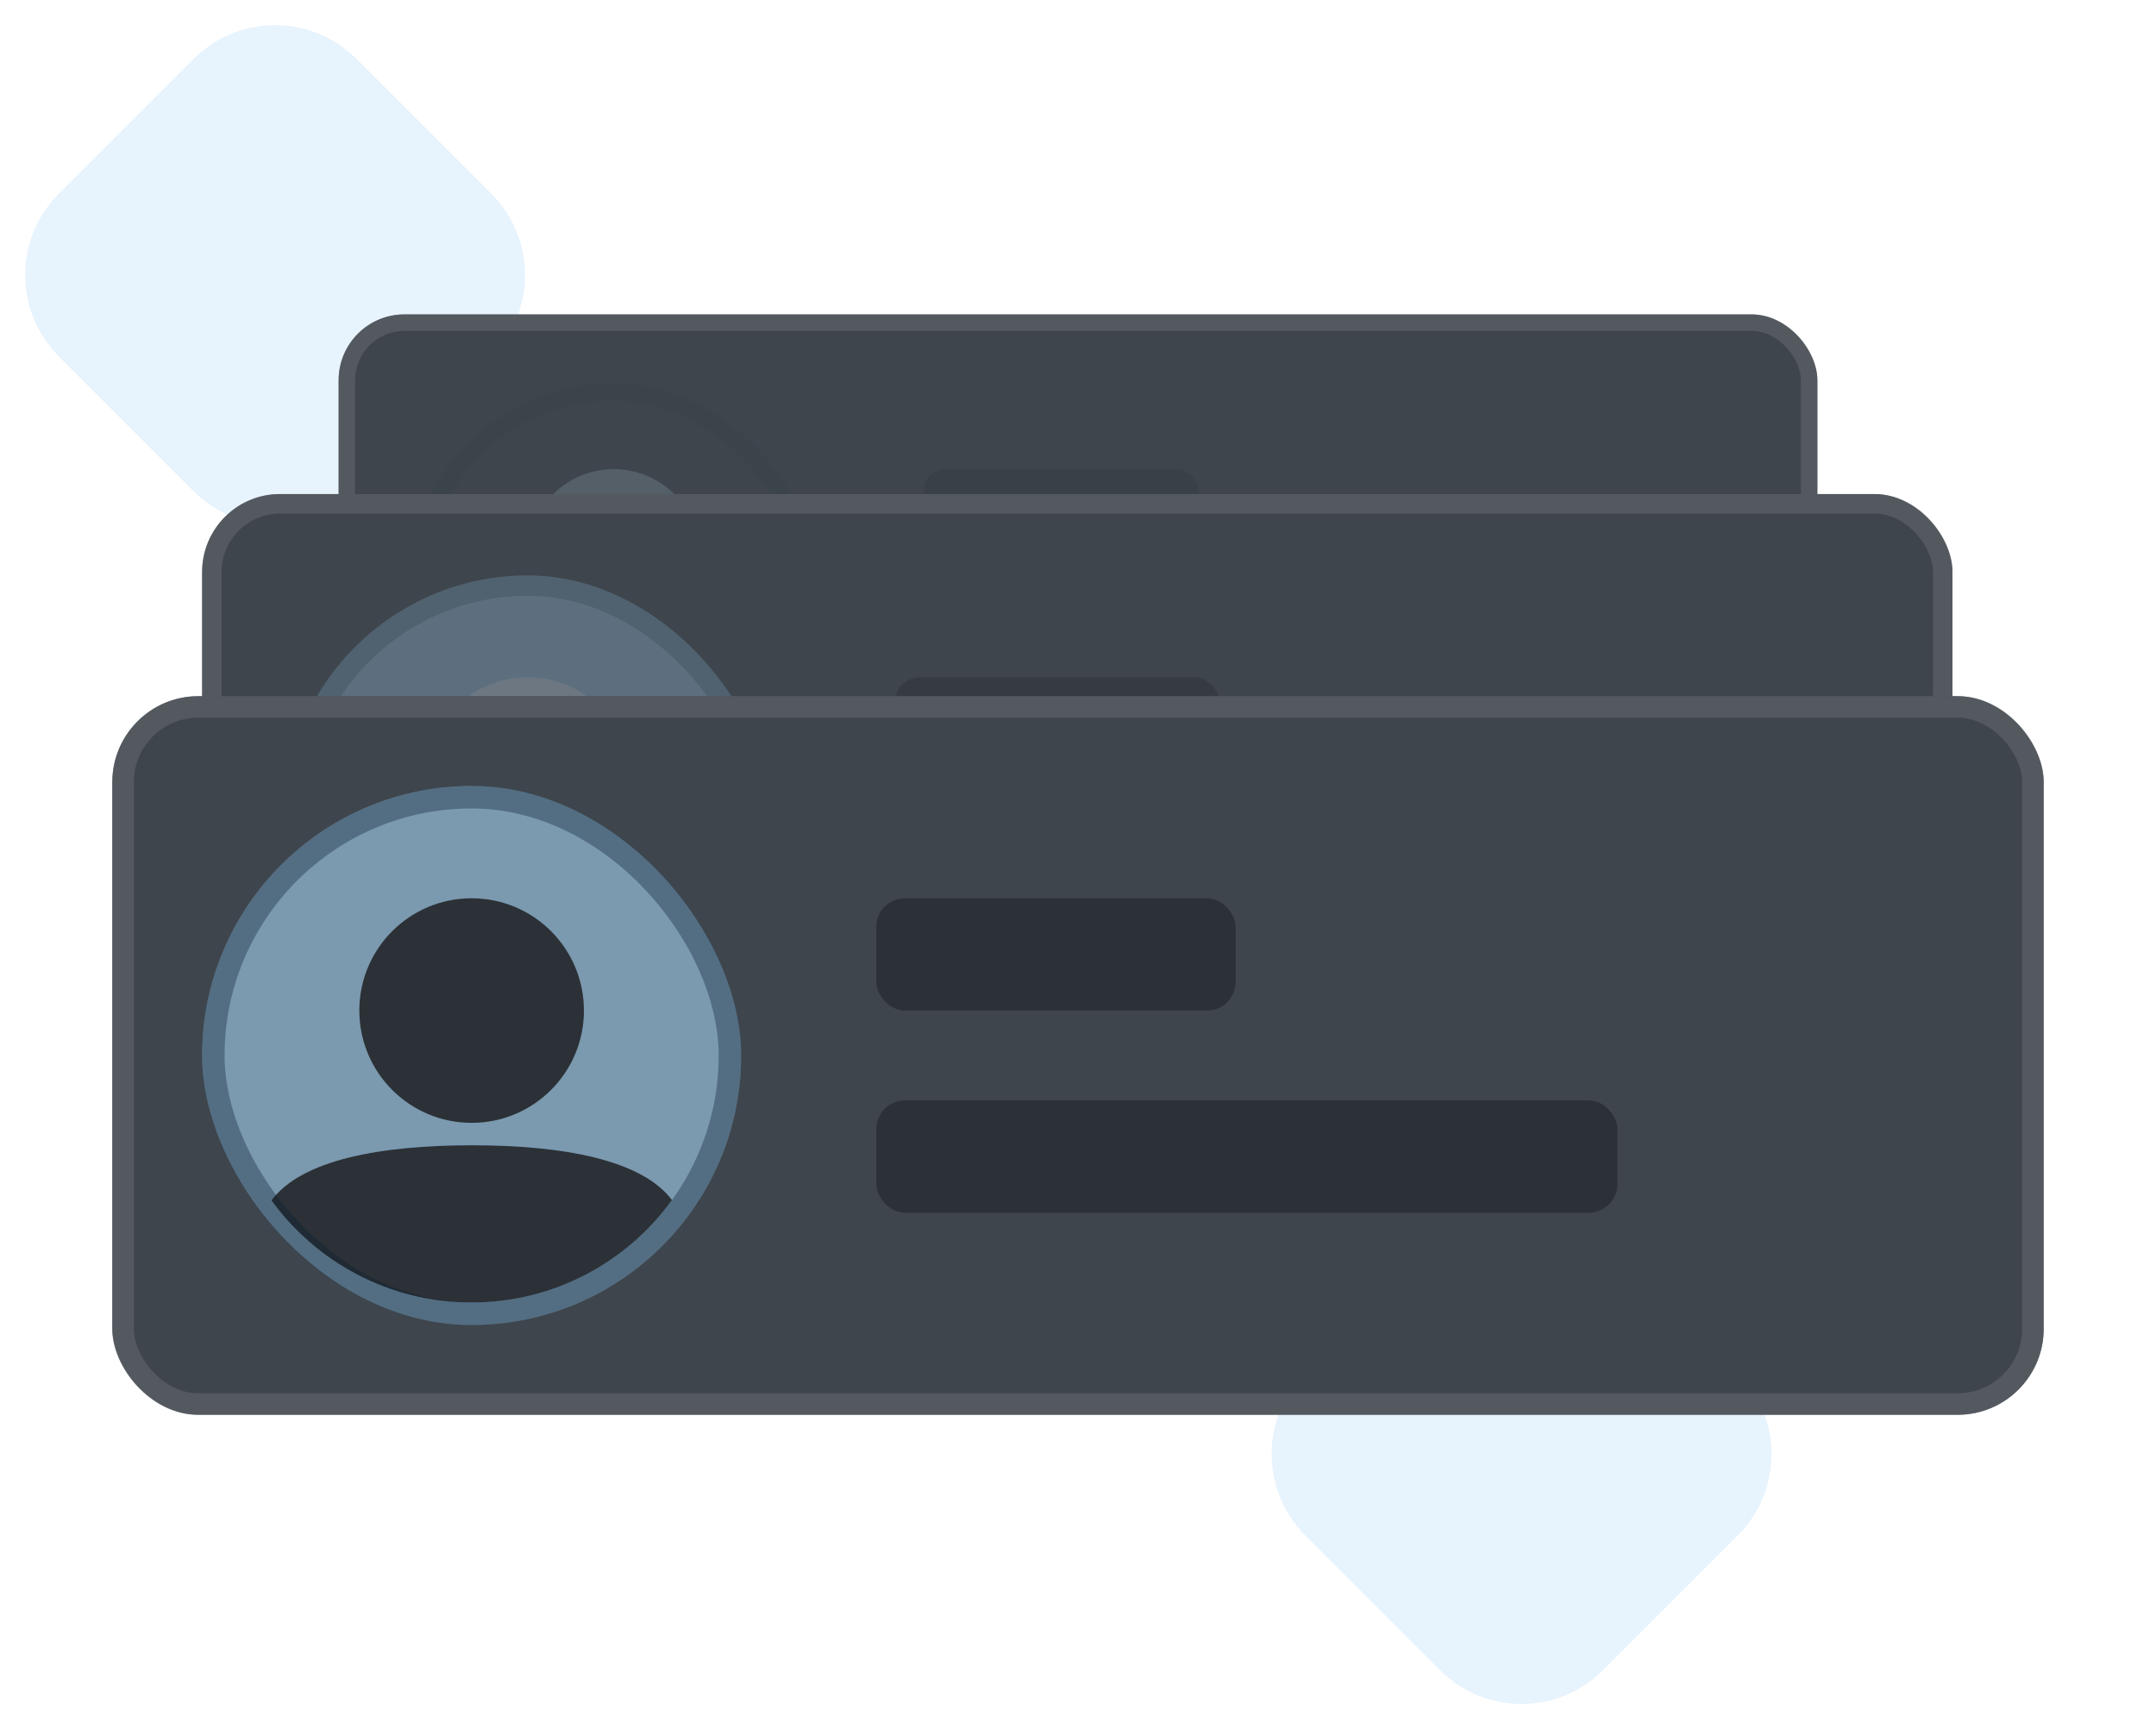 <svg width="192" height="154" viewBox="0 0 192 154" fill="none" xmlns="http://www.w3.org/2000/svg">
<g clip-path="url(#clip0_1425_3559)">
<path d="M17.257 5.243C21.257 1.243 27.743 1.243 31.743 5.243L43.757 17.257C47.757 21.257 47.757 27.743 43.757 31.743L31.743 43.757C27.743 47.757 21.257 47.757 17.257 43.757L5.243 31.743C1.243 27.743 1.243 21.257 5.243 17.257L17.257 5.243Z" fill="#8BC4F5" fill-opacity="0.2"/>
<path d="M128.257 110.243C132.257 106.243 138.743 106.243 142.743 110.243L154.757 122.257C158.757 126.257 158.757 132.743 154.757 136.743L142.743 148.757C138.743 152.757 132.257 152.757 128.257 148.757L116.243 136.743C112.243 132.743 112.243 126.257 116.243 122.257L128.257 110.243Z" fill="#8BC4F5" fill-opacity="0.2"/>
<rect x="30.156" y="28" width="131.688" height="49" rx="5.866" fill="#3E454C"/>
<g opacity="0.25">
<rect x="82.248" y="41.781" width="24.5" height="7.656" rx="1.955" fill="#2B3136"/>
<rect x="82.248" y="55.562" width="50.531" height="7.656" rx="1.955" fill="#99AAB7"/>
</g>
<g opacity="0.25">
<path fill-rule="evenodd" clip-rule="evenodd" d="M68.315 62.358C65.256 66.59 60.278 69.344 54.656 69.344C49.045 69.344 44.074 66.6 41.013 62.381C43.056 59.627 48.401 58.625 54.673 58.625C60.927 58.625 66.26 59.622 68.315 62.358Z" fill="#99AAB7"/>
<circle cx="54.656" cy="49.438" r="7.656" fill="#99AAB7"/>
<rect x="37.047" y="34.891" width="35.219" height="35.219" rx="17.609" stroke="#19293C" stroke-opacity="0.25" stroke-width="1.531"/>
</g>
<rect x="30.89" y="28.733" width="130.221" height="47.533" rx="5.133" stroke="#686E73" stroke-opacity="0.5" stroke-width="1.466"/>
<rect x="18" y="44" width="155.875" height="58" rx="6.943" fill="#3E454C"/>
<g opacity="0.5">
<rect x="79.659" y="60.312" width="29" height="9.062" rx="2.314" fill="#2B3136"/>
<rect x="79.659" y="76.625" width="59.812" height="9.062" rx="2.314" fill="#99AAB7"/>
</g>
<g opacity="0.5">
<rect x="25.25" y="51.25" width="43.5" height="43.5" rx="21.75" fill="#7B99AF"/>
<path fill-rule="evenodd" clip-rule="evenodd" d="M63.168 84.669C59.547 89.678 53.654 92.938 47.001 92.938C40.358 92.938 34.475 89.69 30.852 84.695C33.27 81.437 39.596 80.25 47.02 80.25C54.423 80.25 60.735 81.43 63.168 84.669Z" fill="#99AAB7"/>
<circle cx="47" cy="69.375" r="9.062" fill="#99AAB7"/>
<rect x="26.156" y="52.156" width="41.688" height="41.688" rx="20.844" stroke="#19293C" stroke-opacity="0.25" stroke-width="1.812"/>
</g>
<rect x="18.868" y="44.868" width="154.139" height="56.264" rx="6.075" stroke="#686E73" stroke-opacity="0.5" stroke-width="1.736"/>
<rect x="10" y="62" width="172" height="64" rx="7.662" fill="#3E454C"/>
<rect x="78.038" y="80" width="32" height="10" rx="2.554" fill="#2B3136"/>
<rect x="78.038" y="98" width="66" height="10" rx="2.554" fill="#2B3136"/>
<rect x="18" y="70" width="48" height="48" rx="24" fill="#7B99AF"/>
<path fill-rule="evenodd" clip-rule="evenodd" d="M59.841 106.876C55.845 112.403 49.343 116 42 116C34.671 116 28.18 112.416 24.181 106.906C26.85 103.309 33.831 102 42.022 102C50.191 102 57.156 103.302 59.841 106.876Z" fill="#2B3136"/>
<circle cx="42" cy="90" r="10" fill="#2B3136"/>
<rect x="19" y="71" width="46" height="46" rx="23" stroke="#0B1D32" stroke-opacity="0.35" stroke-width="2"/>
<rect x="10.958" y="62.958" width="170.085" height="62.085" rx="6.704" stroke="#686E73" stroke-opacity="0.5" stroke-width="1.915"/>
</g>
<defs>
<clipPath id="clip0_1425_3559">
<rect width="192" height="154" fill="white"/>
</clipPath>
</defs>
</svg>
